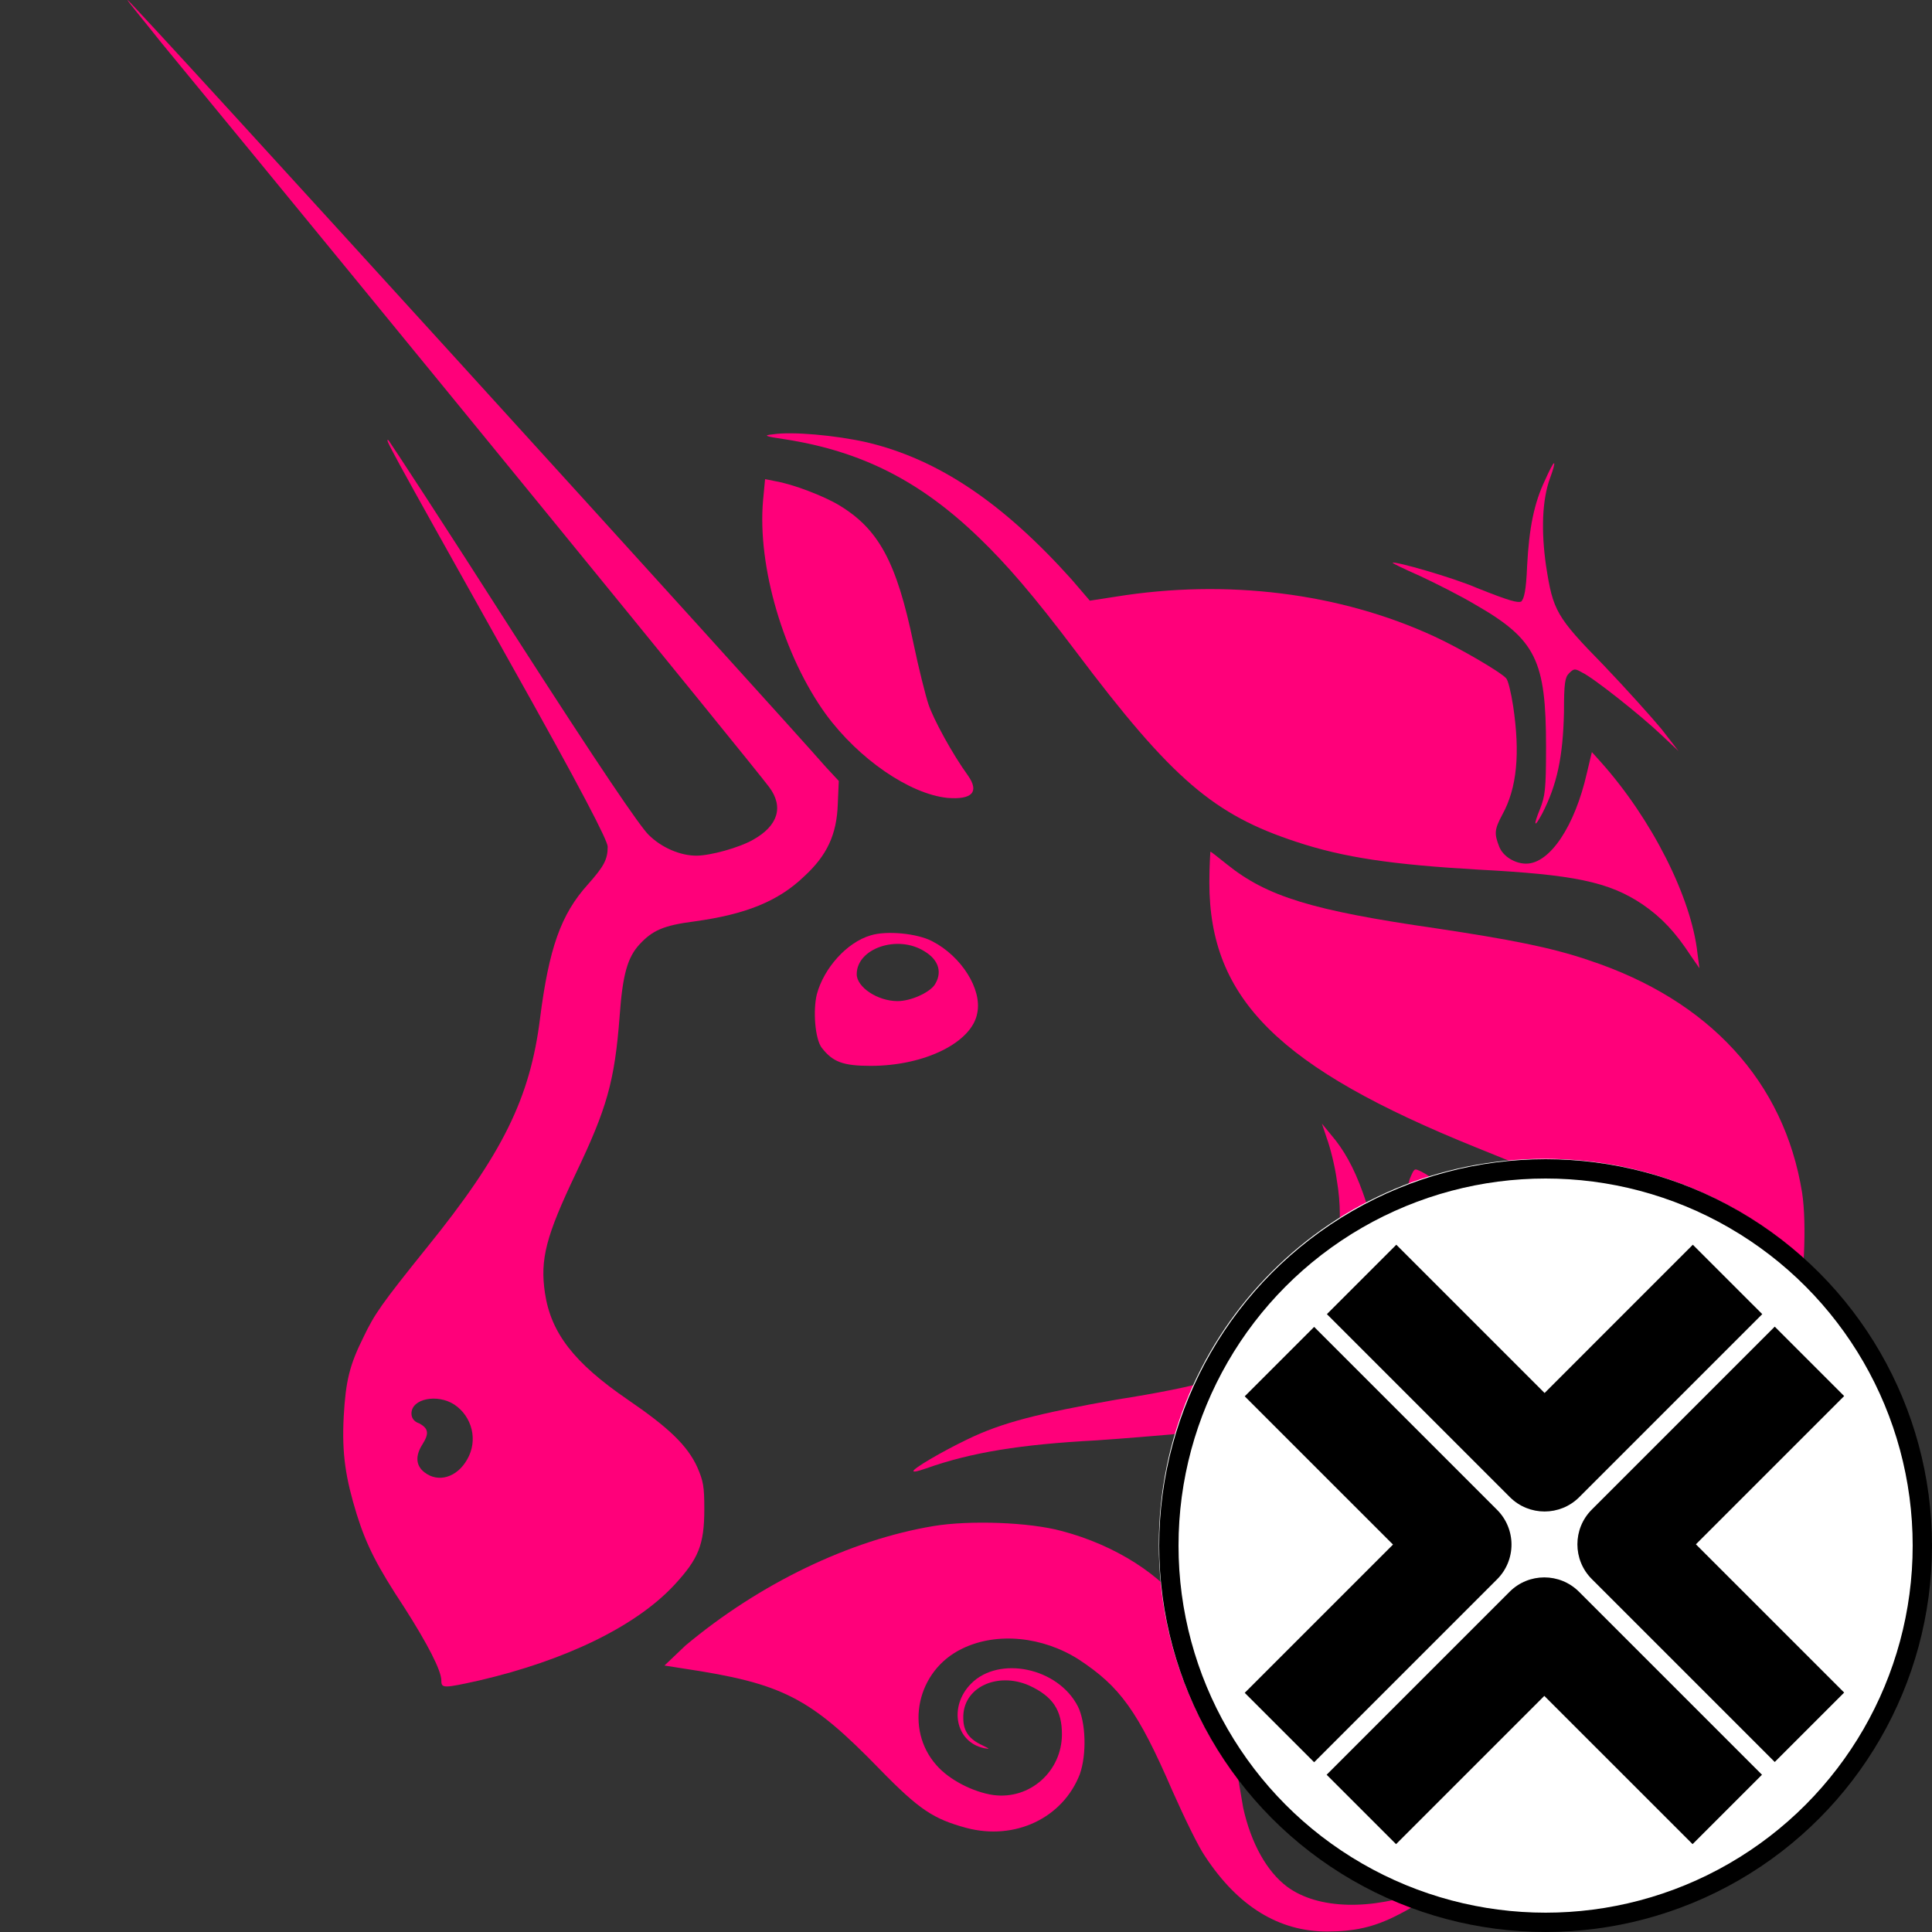 <svg width="500" height="500" viewBox="0 0 500 500" fill="none" xmlns="http://www.w3.org/2000/svg">
<rect x="0" y="0" width="500" height="500" fill="#333333" stroke="none"/>
<path d="M203.158 113.689C197.744 112.915 197.487 112.657 200.065 112.4C204.963 111.626 216.306 112.657 224.298 114.462C242.859 118.845 259.616 130.188 277.404 150.038L282.044 155.452L288.747 154.421C317.362 149.78 346.751 153.39 371.242 164.733C377.945 167.826 388.515 174.013 389.804 175.56C390.319 176.076 391.093 179.427 391.608 182.778C393.413 194.895 392.639 203.918 388.772 210.878C386.71 214.745 386.71 215.777 387.999 219.128C389.03 221.706 392.124 223.51 394.96 223.51C401.147 223.51 407.592 213.714 410.685 200.051L411.974 194.637L414.294 197.215C427.442 211.91 437.754 232.276 439.301 246.712L439.816 250.579L437.496 247.228C433.629 241.298 430.02 237.432 425.122 234.08C416.357 228.151 407.076 226.346 382.585 225.057C360.415 223.768 347.783 221.964 335.408 217.839C314.269 210.878 303.441 201.855 278.435 168.6C267.35 153.905 260.389 145.913 253.429 139.211C238.219 124.516 223.009 116.782 203.158 113.689Z" fill="#FF007A"/>
<path d="M395.217 146.429C395.733 136.633 397.022 130.188 399.858 124.259C400.889 121.938 401.92 119.876 402.178 119.876C402.436 119.876 401.92 121.681 401.147 123.743C399.084 129.414 398.826 137.406 400.115 146.429C401.92 158.03 402.693 159.577 415.068 172.209C420.739 178.138 427.442 185.614 430.02 188.708L434.402 194.379L430.02 190.255C424.606 185.099 412.232 175.302 409.396 174.013C407.592 172.982 407.334 172.982 406.045 174.271C405.014 175.302 404.756 176.849 404.756 184.325C404.498 195.926 402.951 203.145 399.084 210.621C397.022 214.488 396.764 213.714 398.569 209.332C399.858 205.98 400.115 204.434 400.115 193.348C400.115 170.92 397.537 165.506 381.812 156.483C377.945 154.163 371.242 150.812 367.375 149.007C363.25 147.203 360.157 145.656 360.415 145.656C360.93 145.14 376.14 149.523 382.07 152.101C391.092 155.71 392.639 155.968 393.67 155.71C394.444 154.936 394.959 152.874 395.217 146.429Z" fill="#FF007A"/>
<path d="M213.728 184.841C202.9 169.889 195.94 146.687 197.487 129.414L198.002 124.001L200.58 124.516C205.22 125.29 213.212 128.383 217.079 130.703C227.391 136.891 232.031 145.398 236.414 166.537C237.703 172.724 239.508 179.943 240.281 182.263C241.57 186.13 246.468 195.153 250.593 200.824C253.429 204.949 251.624 207.012 245.179 206.496C235.383 205.465 222.235 196.442 213.728 184.841Z" fill="#FF007A"/>
<path d="M382.07 296.983C331.026 276.359 312.98 258.571 312.98 228.408C312.98 224.026 313.238 220.417 313.238 220.417C313.496 220.417 315.3 221.964 317.621 223.768C327.933 232.018 339.533 235.627 371.758 240.267C390.577 243.103 401.405 245.165 411.201 248.517C442.395 258.829 461.73 279.968 466.37 308.584C467.659 316.833 466.885 332.559 464.823 340.808C463.018 347.253 457.863 359.112 456.574 359.37C456.316 359.37 455.8 358.081 455.8 356.018C455.285 345.191 449.871 334.879 440.848 326.887C430.02 317.606 416.099 310.646 382.07 296.983Z" fill="#FF007A"/>
<path d="M345.978 305.49C345.463 301.623 344.174 296.725 343.4 294.663L342.111 290.796L344.432 293.631C347.783 297.498 350.361 302.139 352.681 308.584C354.486 313.482 354.486 315.029 354.486 323.02C354.486 330.754 354.228 332.559 352.681 336.941C350.103 343.902 347.01 348.8 341.854 354.214C332.573 363.752 320.456 368.908 303.184 371.229C300.09 371.486 291.325 372.26 283.591 372.775C264.257 373.806 251.367 375.869 239.766 379.994C238.219 380.509 236.672 381.025 236.414 380.767C235.899 380.251 243.891 375.611 250.335 372.517C259.358 368.135 268.639 365.815 289.005 362.206C299.059 360.659 309.371 358.596 311.949 357.565C337.471 349.573 350.103 329.723 345.978 305.49Z" fill="#FF007A"/>
<path d="M369.438 346.995C362.735 332.301 361.188 318.38 364.797 305.232C365.313 303.943 365.829 302.654 366.344 302.654C366.86 302.654 368.407 303.428 369.953 304.459C373.047 306.521 379.492 310.13 395.991 319.153C416.872 330.496 428.731 339.262 436.981 349.316C444.199 358.081 448.582 368.135 450.644 380.509C451.933 387.47 451.16 404.227 449.355 411.187C443.683 433.1 430.794 450.63 411.974 460.684C409.139 462.231 406.818 463.262 406.561 463.262C406.303 463.262 407.334 460.684 408.881 457.591C415.068 444.443 415.841 431.811 411.201 417.632C408.365 408.867 402.436 398.297 390.577 380.509C376.398 359.885 373.047 354.472 369.438 346.995Z" fill="#FF007A"/>
<path d="M177.378 425.881C196.455 409.898 219.915 398.555 241.57 394.946C250.851 393.399 266.319 393.914 274.826 396.235C288.489 399.844 300.863 407.578 307.308 417.116C313.496 426.397 316.331 434.389 319.167 452.177C320.198 459.137 321.487 466.356 321.745 467.902C323.807 477.183 327.932 484.401 333.088 488.268C341.08 494.198 355.001 494.456 368.664 489.3C370.984 488.526 373.047 487.753 373.047 488.011C373.562 488.526 366.602 493.167 361.962 495.487C355.517 498.838 350.361 499.869 343.4 499.869C331.026 499.869 320.456 493.424 311.949 480.534C310.144 477.956 306.535 470.48 303.441 463.52C294.419 442.638 289.778 436.451 279.208 429.491C269.928 423.561 258.069 422.272 249.046 426.655C237.187 432.326 234.094 447.536 242.343 456.817C245.695 460.684 251.882 463.778 257.038 464.551C266.576 465.84 274.826 458.364 274.826 448.825C274.826 442.638 272.506 439.029 266.319 436.193C258.069 432.584 249.046 436.709 249.304 444.701C249.304 448.052 250.851 450.114 254.202 451.661C256.264 452.692 256.264 452.692 254.718 452.435C247.242 450.888 245.437 441.607 251.366 435.678C258.585 428.459 273.795 431.553 278.951 441.607C281.013 445.732 281.271 453.981 279.466 459.137C275.084 470.48 262.709 476.41 250.077 473.058C241.57 470.738 237.961 468.418 227.649 457.848C209.603 439.287 202.643 435.678 176.863 431.811L171.965 431.037L177.378 425.881Z" fill="#FF007A"/>
<path fill-rule="evenodd" clip-rule="evenodd" d="M41.777 11.085C101.843 84.042 194.393 197.473 199.033 203.66C202.9 208.816 201.353 213.714 194.908 217.323C191.299 219.386 183.823 221.448 180.214 221.448C176.089 221.448 171.191 219.386 167.84 216.034C165.519 213.714 155.465 199.02 132.779 163.701C115.507 136.633 100.812 114.204 100.554 113.947C99.523 113.431 99.523 113.431 130.975 169.631C150.825 204.949 157.27 217.581 157.27 219.128C157.27 222.479 156.239 224.284 152.114 228.924C145.153 236.658 142.06 245.423 139.74 263.727C137.162 284.093 130.201 298.53 110.351 323.02C98.75 337.457 96.945 340.035 94.109 345.964C90.5 353.183 89.469 357.307 88.954 366.588C88.438 376.384 89.469 382.572 92.305 391.852C94.883 400.102 97.719 405.516 104.679 416.085C110.609 425.366 114.218 432.327 114.218 434.905C114.218 436.967 114.733 436.967 124.014 434.905C146.185 429.749 164.488 420.983 174.542 410.156C180.729 403.453 182.276 399.844 182.276 390.563C182.276 384.634 182.018 383.345 180.472 379.736C177.894 374.064 172.996 369.424 162.426 362.206C148.505 352.667 142.575 344.933 141.029 334.621C139.74 325.856 141.286 319.927 149.02 303.686C157.012 286.929 159.074 279.968 160.363 262.954C161.137 252.126 162.426 247.744 165.519 244.392C168.871 240.783 171.707 239.494 179.698 238.463C192.846 236.658 201.353 233.307 208.056 226.862C213.985 221.448 216.563 216.034 216.821 208.043L217.079 202.113L213.728 198.504C201.611 184.583 33.785 0 33.011 0C32.754 0 36.878 4.898 41.777 11.085ZM120.92 377.673C123.756 372.775 122.209 366.588 117.569 363.495C113.187 360.659 106.484 361.948 106.484 365.815C106.484 366.846 106.999 367.877 108.546 368.393C110.866 369.682 111.124 370.971 109.32 373.807C107.515 376.642 107.515 379.22 109.835 381.025C113.444 383.861 118.342 382.314 120.92 377.673Z" fill="#FF007A"/>
<path fill-rule="evenodd" clip-rule="evenodd" d="M225.329 242.072C219.141 243.877 213.212 250.579 211.408 257.282C210.376 261.407 210.892 268.883 212.697 271.203C215.532 274.812 218.11 275.844 225.329 275.844C239.507 275.844 251.624 269.656 252.913 262.18C254.202 255.993 248.788 247.486 241.312 243.619C237.445 241.556 229.453 240.783 225.329 242.072ZM241.828 254.962C243.89 251.868 243.117 248.517 239.25 246.197C232.289 241.814 221.719 245.423 221.719 252.126C221.719 255.478 227.133 259.087 232.289 259.087C235.641 259.087 240.281 257.024 241.828 254.962Z" fill="#FF007A"/>
<g clip-path="url(#clip0_104_1413)">
<path d="M399.7 499.5C454.818 499.5 499.5 454.818 499.5 399.7C499.5 344.582 454.818 299.899 399.7 299.899C344.582 299.899 299.899 344.582 299.899 399.7C299.899 454.818 344.582 499.5 399.7 499.5Z" fill="white"/>
<path d="M408.715 387.452L456.071 340.098L438.105 322.135L399.734 360.506L361.362 322.135L343.398 340.098L390.752 387.452C393.232 389.932 396.483 391.173 399.734 391.173C402.984 391.173 406.235 389.933 408.715 387.452ZM477.267 438.039L438.896 399.668L477.267 361.296L459.303 343.333L411.95 390.687C406.99 395.647 406.99 403.69 411.95 408.65L459.303 456.004L477.267 438.039ZM399.668 438.895L438.039 477.266L456.002 459.302L408.649 411.949C403.688 406.988 395.647 406.988 390.685 411.949L343.332 459.302L361.297 477.266L399.668 438.895ZM387.452 408.715C389.835 406.332 391.173 403.102 391.173 399.733C391.173 396.365 389.835 393.133 387.452 390.751L340.099 343.398L322.135 361.363L360.506 399.733L322.135 438.105L340.099 456.069L387.452 408.715Z" fill="black"/>
</g>
<circle cx="400" cy="400" r="97.5" stroke="black" stroke-width="5"/>
<defs>
<clipPath id="clip0_104_1413">
<rect width="200" height="200" fill="white" transform="translate(299.6 299.6)"/>
</clipPath>
</defs>
</svg>
